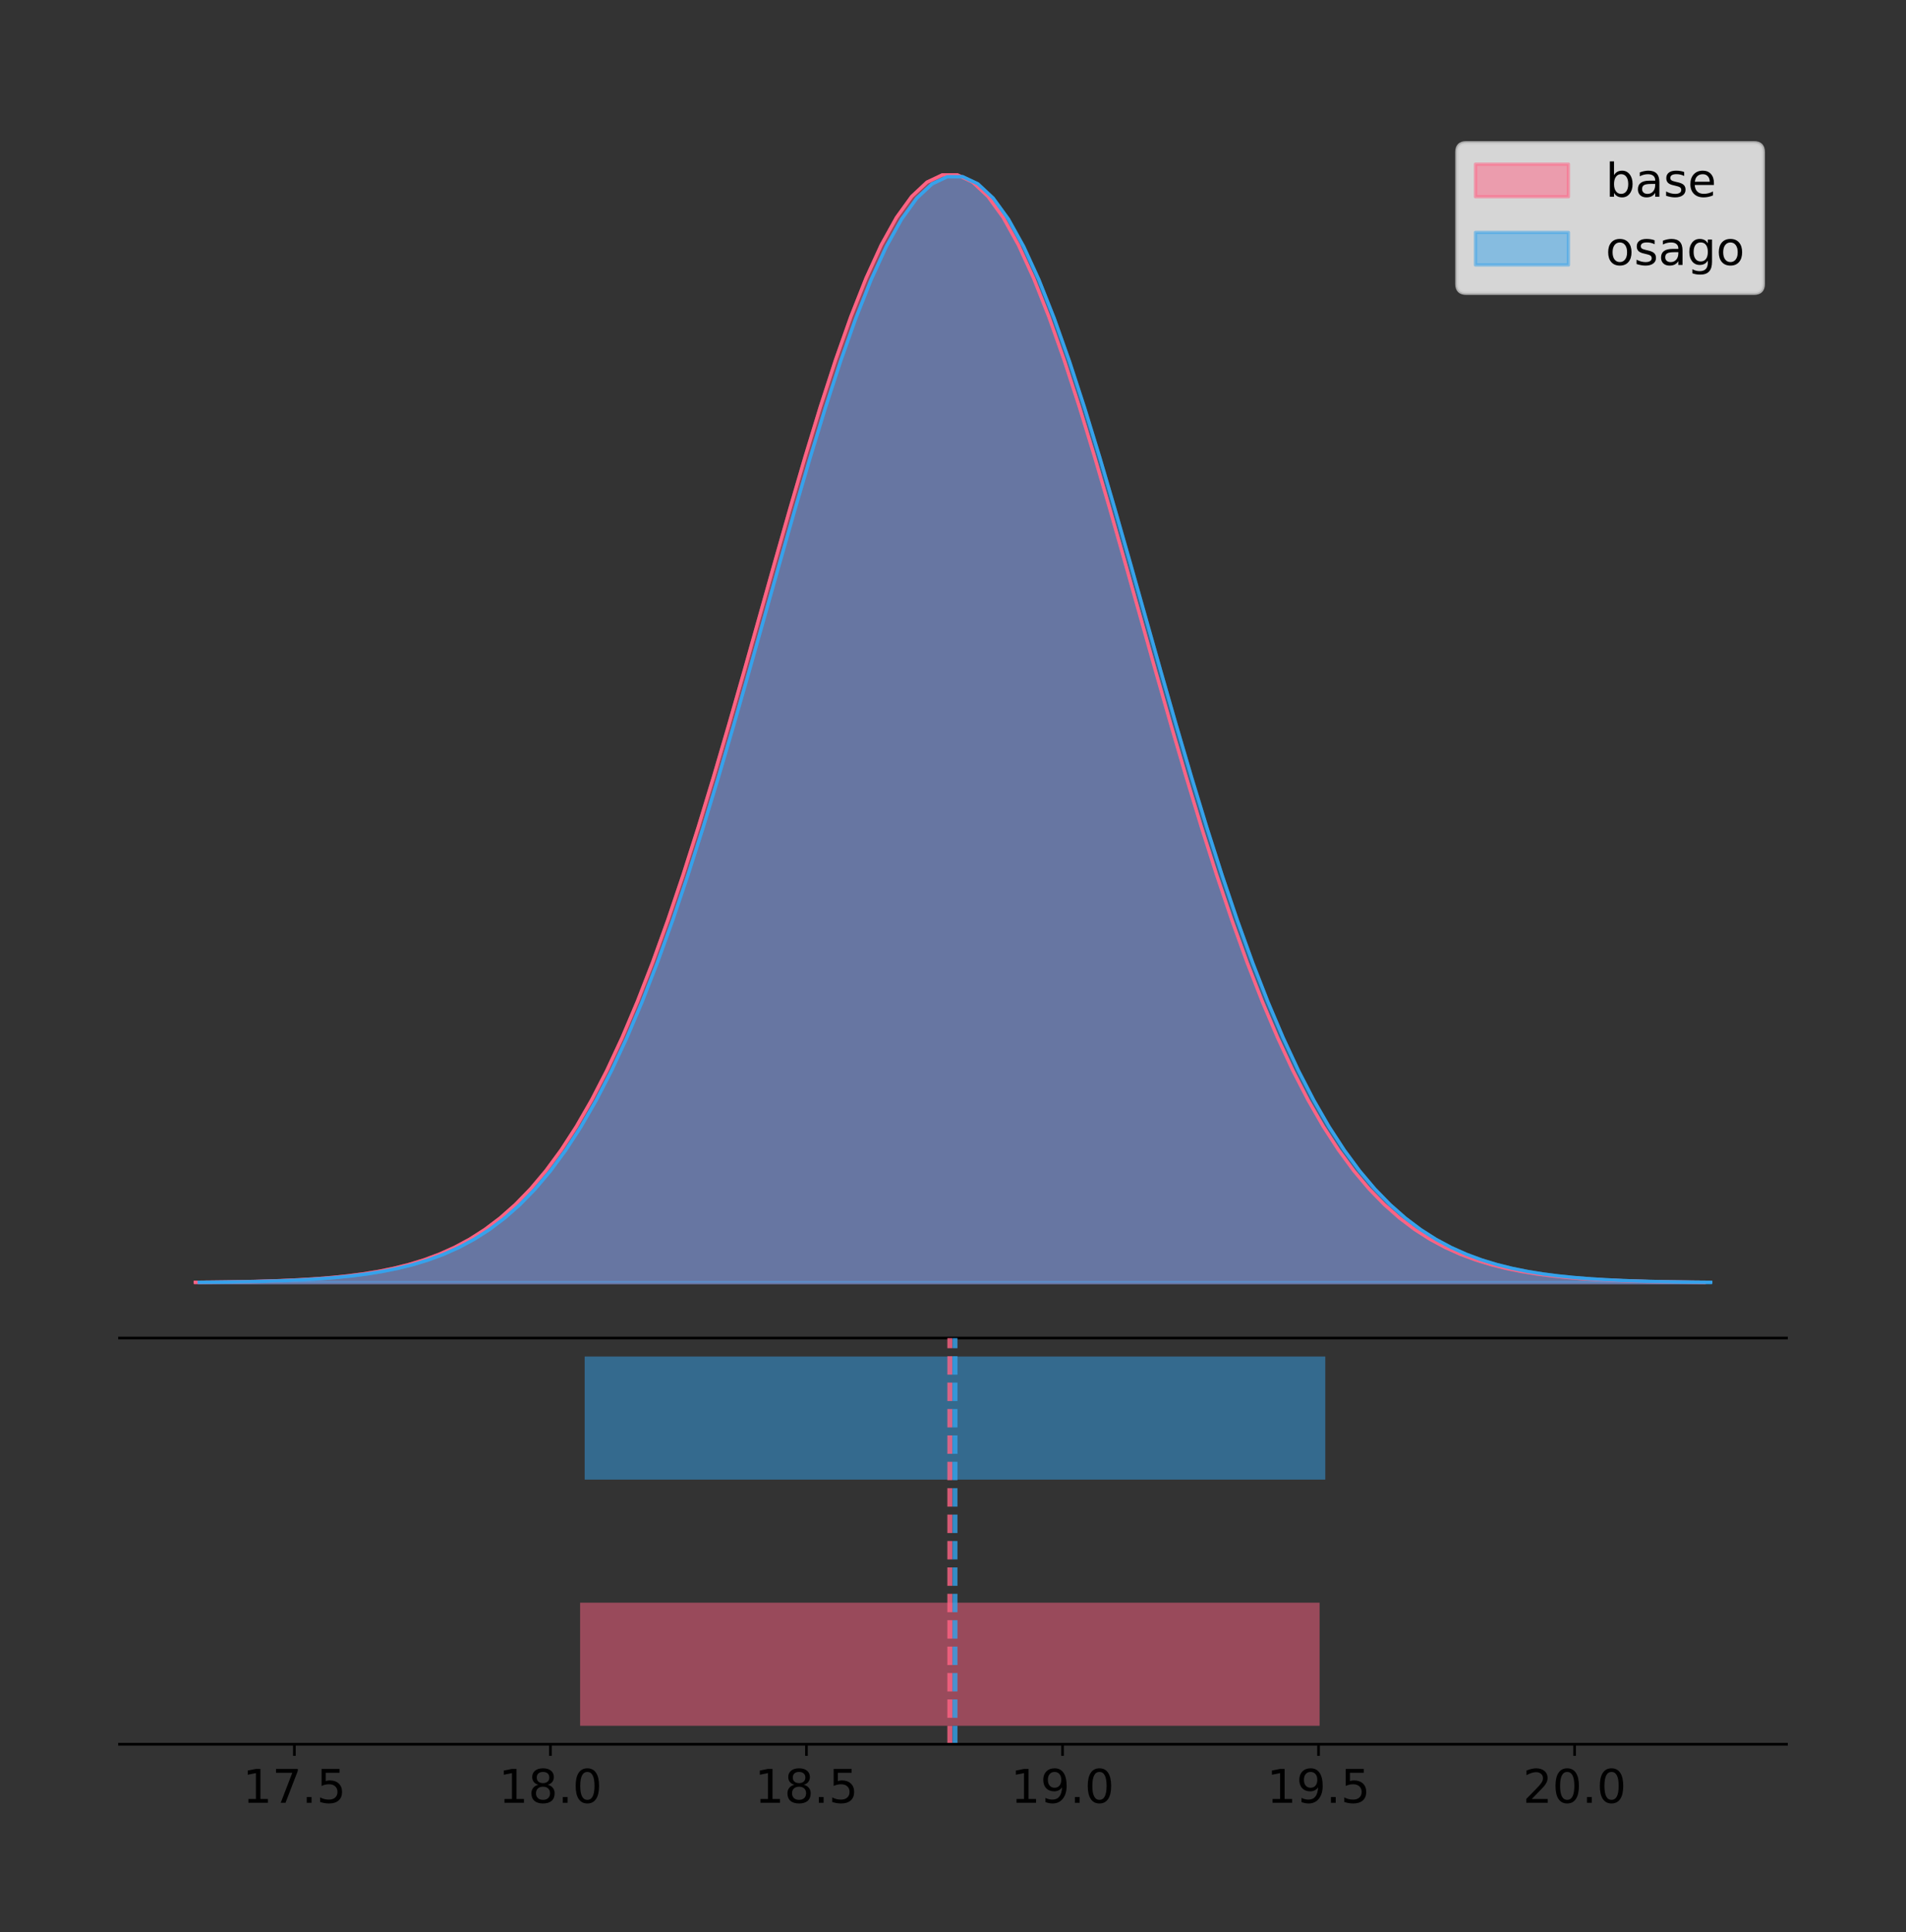 <?xml version="1.0" encoding="utf-8" standalone="no"?>
<!DOCTYPE svg PUBLIC "-//W3C//DTD SVG 1.1//EN"
  "http://www.w3.org/Graphics/SVG/1.1/DTD/svg11.dtd">
<!-- Created with matplotlib (https://matplotlib.org/) -->
<svg height="581.789pt" version="1.1" viewBox="0 0 574.2 581.789" width="574.2pt" xmlns="http://www.w3.org/2000/svg" xmlns:xlink="http://www.w3.org/1999/xlink">
 <rect x="0" y="0" width="574.2" height="581.789" fill="#333333" stroke="none"/>
 <defs>
  <style type="text/css">
*{stroke-linecap:butt;stroke-linejoin:round;}
  </style>
 </defs>
 <g id="figure_1">
  <g id="patch_1">
   <path d="M 0 581.789 
L 574.2 581.789 
L 574.2 0 
L 0 0 
z
" style="fill:none;"/>
  </g>
  <g id="axes_1">
   <g id="patch_2">
    <path d="M 36 402.93 
L 538.2 402.93 
L 538.2 36 
L 36 36 
z
" style="fill:none;"/>
   </g>
   <g id="PolyCollection_1">
    <defs>
     <path d="M 58.827 -195.538 
L 58.827 -195.65 
L 63.42 -195.692 
L 68.012 -195.749 
L 72.604 -195.825 
L 77.197 -195.925 
L 81.789 -196.058 
L 86.382 -196.23 
L 90.974 -196.455 
L 95.566 -196.744 
L 100.159 -197.115 
L 104.751 -197.585 
L 109.344 -198.179 
L 113.936 -198.923 
L 118.528 -199.848 
L 123.121 -200.99 
L 127.713 -202.39 
L 132.306 -204.093 
L 136.898 -206.151 
L 141.49 -208.617 
L 146.083 -211.552 
L 150.675 -215.017 
L 155.268 -219.078 
L 159.86 -223.801 
L 164.452 -229.25 
L 169.045 -235.488 
L 173.637 -242.572 
L 178.23 -250.552 
L 182.822 -259.468 
L 187.414 -269.344 
L 192.007 -280.192 
L 196.599 -292.002 
L 201.192 -304.744 
L 205.784 -318.365 
L 210.376 -332.786 
L 214.969 -347.901 
L 219.561 -363.58 
L 224.154 -379.667 
L 228.746 -395.98 
L 233.338 -412.318 
L 237.931 -428.462 
L 242.523 -444.18 
L 247.116 -459.23 
L 251.708 -473.372 
L 256.3 -486.366 
L 260.893 -497.987 
L 265.485 -508.025 
L 270.078 -516.294 
L 274.67 -522.64 
L 279.262 -526.94 
L 283.855 -529.111 
L 288.447 -529.111 
L 293.04 -526.94 
L 297.632 -522.64 
L 302.224 -516.294 
L 306.817 -508.025 
L 311.409 -497.987 
L 316.002 -486.366 
L 320.594 -473.372 
L 325.186 -459.23 
L 329.779 -444.18 
L 334.371 -428.462 
L 338.964 -412.318 
L 343.556 -395.98 
L 348.148 -379.667 
L 352.741 -363.58 
L 357.333 -347.901 
L 361.926 -332.786 
L 366.518 -318.365 
L 371.11 -304.744 
L 375.703 -292.002 
L 380.295 -280.192 
L 384.888 -269.344 
L 389.48 -259.468 
L 394.072 -250.552 
L 398.665 -242.572 
L 403.257 -235.488 
L 407.85 -229.25 
L 412.442 -223.801 
L 417.034 -219.078 
L 421.627 -215.017 
L 426.219 -211.552 
L 430.812 -208.617 
L 435.404 -206.151 
L 439.996 -204.093 
L 444.589 -202.39 
L 449.181 -200.99 
L 453.774 -199.848 
L 458.366 -198.923 
L 462.958 -198.179 
L 467.551 -197.585 
L 472.143 -197.115 
L 476.736 -196.744 
L 481.328 -196.455 
L 485.92 -196.23 
L 490.513 -196.058 
L 495.105 -195.925 
L 499.698 -195.825 
L 504.29 -195.749 
L 508.882 -195.692 
L 513.475 -195.65 
L 513.475 -195.538 
L 513.475 -195.538 
L 508.882 -195.538 
L 504.29 -195.538 
L 499.698 -195.538 
L 495.105 -195.538 
L 490.513 -195.538 
L 485.92 -195.538 
L 481.328 -195.538 
L 476.736 -195.538 
L 472.143 -195.538 
L 467.551 -195.538 
L 462.958 -195.538 
L 458.366 -195.538 
L 453.774 -195.538 
L 449.181 -195.538 
L 444.589 -195.538 
L 439.996 -195.538 
L 435.404 -195.538 
L 430.812 -195.538 
L 426.219 -195.538 
L 421.627 -195.538 
L 417.034 -195.538 
L 412.442 -195.538 
L 407.85 -195.538 
L 403.257 -195.538 
L 398.665 -195.538 
L 394.072 -195.538 
L 389.48 -195.538 
L 384.888 -195.538 
L 380.295 -195.538 
L 375.703 -195.538 
L 371.11 -195.538 
L 366.518 -195.538 
L 361.926 -195.538 
L 357.333 -195.538 
L 352.741 -195.538 
L 348.148 -195.538 
L 343.556 -195.538 
L 338.964 -195.538 
L 334.371 -195.538 
L 329.779 -195.538 
L 325.186 -195.538 
L 320.594 -195.538 
L 316.002 -195.538 
L 311.409 -195.538 
L 306.817 -195.538 
L 302.224 -195.538 
L 297.632 -195.538 
L 293.04 -195.538 
L 288.447 -195.538 
L 283.855 -195.538 
L 279.262 -195.538 
L 274.67 -195.538 
L 270.078 -195.538 
L 265.485 -195.538 
L 260.893 -195.538 
L 256.3 -195.538 
L 251.708 -195.538 
L 247.116 -195.538 
L 242.523 -195.538 
L 237.931 -195.538 
L 233.338 -195.538 
L 228.746 -195.538 
L 224.154 -195.538 
L 219.561 -195.538 
L 214.969 -195.538 
L 210.376 -195.538 
L 205.784 -195.538 
L 201.192 -195.538 
L 196.599 -195.538 
L 192.007 -195.538 
L 187.414 -195.538 
L 182.822 -195.538 
L 178.23 -195.538 
L 173.637 -195.538 
L 169.045 -195.538 
L 164.452 -195.538 
L 159.86 -195.538 
L 155.268 -195.538 
L 150.675 -195.538 
L 146.083 -195.538 
L 141.49 -195.538 
L 136.898 -195.538 
L 132.306 -195.538 
L 127.713 -195.538 
L 123.121 -195.538 
L 118.528 -195.538 
L 113.936 -195.538 
L 109.344 -195.538 
L 104.751 -195.538 
L 100.159 -195.538 
L 95.566 -195.538 
L 90.974 -195.538 
L 86.382 -195.538 
L 81.789 -195.538 
L 77.197 -195.538 
L 72.604 -195.538 
L 68.012 -195.538 
L 63.42 -195.538 
L 58.827 -195.538 
z
" id="m4f1f19f357" style="stroke:#ff6384;stroke-opacity:0.5;"/>
    </defs>
    <g clip-path="url(#p4f3aa284ec)">
     <use style="fill:#ff6384;fill-opacity:0.5;stroke:#ff6384;stroke-opacity:0.5;" x="0" xlink:href="#m4f1f19f357" y="581.789"/>
    </g>
   </g>
   <g id="PolyCollection_2">
    <defs>
     <path d="M 60.015 -195.538 
L 60.015 -195.65 
L 64.614 -195.692 
L 69.214 -195.749 
L 73.813 -195.824 
L 78.413 -195.925 
L 83.013 -196.057 
L 87.612 -196.229 
L 92.212 -196.454 
L 96.811 -196.742 
L 101.411 -197.112 
L 106.011 -197.582 
L 110.61 -198.175 
L 115.21 -198.918 
L 119.809 -199.841 
L 124.409 -200.982 
L 129.008 -202.379 
L 133.608 -204.08 
L 138.208 -206.134 
L 142.807 -208.597 
L 147.407 -211.527 
L 152.006 -214.987 
L 156.606 -219.041 
L 161.205 -223.757 
L 165.805 -229.197 
L 170.405 -235.426 
L 175.004 -242.499 
L 179.604 -250.467 
L 184.203 -259.368 
L 188.803 -269.229 
L 193.402 -280.06 
L 198.002 -291.852 
L 202.602 -304.574 
L 207.201 -318.174 
L 211.801 -332.572 
L 216.4 -347.664 
L 221 -363.318 
L 225.599 -379.38 
L 230.199 -395.667 
L 234.799 -411.98 
L 239.398 -428.099 
L 243.998 -443.792 
L 248.597 -458.819 
L 253.197 -472.938 
L 257.797 -485.912 
L 262.396 -497.515 
L 266.996 -507.537 
L 271.595 -515.794 
L 276.195 -522.129 
L 280.794 -526.423 
L 285.394 -528.59 
L 289.994 -528.59 
L 294.593 -526.423 
L 299.193 -522.129 
L 303.792 -515.794 
L 308.392 -507.537 
L 312.991 -497.515 
L 317.591 -485.912 
L 322.191 -472.938 
L 326.79 -458.819 
L 331.39 -443.792 
L 335.989 -428.099 
L 340.589 -411.98 
L 345.188 -395.667 
L 349.788 -379.38 
L 354.388 -363.318 
L 358.987 -347.664 
L 363.587 -332.572 
L 368.186 -318.174 
L 372.786 -304.574 
L 377.385 -291.852 
L 381.985 -280.06 
L 386.585 -269.229 
L 391.184 -259.368 
L 395.784 -250.467 
L 400.383 -242.499 
L 404.983 -235.426 
L 409.582 -229.197 
L 414.182 -223.757 
L 418.782 -219.041 
L 423.381 -214.987 
L 427.981 -211.527 
L 432.58 -208.597 
L 437.18 -206.134 
L 441.78 -204.08 
L 446.379 -202.379 
L 450.979 -200.982 
L 455.578 -199.841 
L 460.178 -198.918 
L 464.777 -198.175 
L 469.377 -197.582 
L 473.977 -197.112 
L 478.576 -196.742 
L 483.176 -196.454 
L 487.775 -196.229 
L 492.375 -196.057 
L 496.974 -195.925 
L 501.574 -195.824 
L 506.174 -195.749 
L 510.773 -195.692 
L 515.373 -195.65 
L 515.373 -195.538 
L 515.373 -195.538 
L 510.773 -195.538 
L 506.174 -195.538 
L 501.574 -195.538 
L 496.974 -195.538 
L 492.375 -195.538 
L 487.775 -195.538 
L 483.176 -195.538 
L 478.576 -195.538 
L 473.977 -195.538 
L 469.377 -195.538 
L 464.777 -195.538 
L 460.178 -195.538 
L 455.578 -195.538 
L 450.979 -195.538 
L 446.379 -195.538 
L 441.78 -195.538 
L 437.18 -195.538 
L 432.58 -195.538 
L 427.981 -195.538 
L 423.381 -195.538 
L 418.782 -195.538 
L 414.182 -195.538 
L 409.582 -195.538 
L 404.983 -195.538 
L 400.383 -195.538 
L 395.784 -195.538 
L 391.184 -195.538 
L 386.585 -195.538 
L 381.985 -195.538 
L 377.385 -195.538 
L 372.786 -195.538 
L 368.186 -195.538 
L 363.587 -195.538 
L 358.987 -195.538 
L 354.388 -195.538 
L 349.788 -195.538 
L 345.188 -195.538 
L 340.589 -195.538 
L 335.989 -195.538 
L 331.39 -195.538 
L 326.79 -195.538 
L 322.191 -195.538 
L 317.591 -195.538 
L 312.991 -195.538 
L 308.392 -195.538 
L 303.792 -195.538 
L 299.193 -195.538 
L 294.593 -195.538 
L 289.994 -195.538 
L 285.394 -195.538 
L 280.794 -195.538 
L 276.195 -195.538 
L 271.595 -195.538 
L 266.996 -195.538 
L 262.396 -195.538 
L 257.797 -195.538 
L 253.197 -195.538 
L 248.597 -195.538 
L 243.998 -195.538 
L 239.398 -195.538 
L 234.799 -195.538 
L 230.199 -195.538 
L 225.599 -195.538 
L 221 -195.538 
L 216.4 -195.538 
L 211.801 -195.538 
L 207.201 -195.538 
L 202.602 -195.538 
L 198.002 -195.538 
L 193.402 -195.538 
L 188.803 -195.538 
L 184.203 -195.538 
L 179.604 -195.538 
L 175.004 -195.538 
L 170.405 -195.538 
L 165.805 -195.538 
L 161.205 -195.538 
L 156.606 -195.538 
L 152.006 -195.538 
L 147.407 -195.538 
L 142.807 -195.538 
L 138.208 -195.538 
L 133.608 -195.538 
L 129.008 -195.538 
L 124.409 -195.538 
L 119.809 -195.538 
L 115.21 -195.538 
L 110.61 -195.538 
L 106.011 -195.538 
L 101.411 -195.538 
L 96.811 -195.538 
L 92.212 -195.538 
L 87.612 -195.538 
L 83.013 -195.538 
L 78.413 -195.538 
L 73.813 -195.538 
L 69.214 -195.538 
L 64.614 -195.538 
L 60.015 -195.538 
z
" id="m6bdc7b30e2" style="stroke:#36a2eb;stroke-opacity:0.5;"/>
    </defs>
    <g clip-path="url(#p4f3aa284ec)">
     <use style="fill:#36a2eb;fill-opacity:0.5;stroke:#36a2eb;stroke-opacity:0.5;" x="0" xlink:href="#m6bdc7b30e2" y="581.789"/>
    </g>
   </g>
   <g id="line2d_1">
    <path clip-path="url(#p4f3aa284ec)" d="M 58.827 386.139 
L 63.42 386.097 
L 68.012 386.04 
L 72.604 385.965 
L 77.197 385.864 
L 81.789 385.732 
L 86.382 385.559 
L 90.974 385.334 
L 95.566 385.045 
L 100.159 384.675 
L 104.751 384.204 
L 109.344 383.61 
L 113.936 382.867 
L 118.528 381.941 
L 123.121 380.799 
L 127.713 379.399 
L 132.306 377.696 
L 136.898 375.639 
L 141.49 373.172 
L 146.083 370.238 
L 150.675 366.772 
L 155.268 362.711 
L 159.86 357.989 
L 164.452 352.539 
L 169.045 346.301 
L 173.637 339.217 
L 178.23 331.237 
L 182.822 322.322 
L 187.414 312.445 
L 192.007 301.597 
L 196.599 289.787 
L 201.192 277.045 
L 205.784 263.424 
L 210.376 249.004 
L 214.969 233.888 
L 219.561 218.209 
L 224.154 202.123 
L 228.746 185.809 
L 233.338 169.471 
L 237.931 153.327 
L 242.523 137.61 
L 247.116 122.559 
L 251.708 108.418 
L 256.3 95.423 
L 260.893 83.803 
L 265.485 73.765 
L 270.078 65.495 
L 274.67 59.15 
L 279.262 54.85 
L 283.855 52.679 
L 288.447 52.679 
L 293.04 54.85 
L 297.632 59.15 
L 302.224 65.495 
L 306.817 73.765 
L 311.409 83.803 
L 316.002 95.423 
L 320.594 108.418 
L 325.186 122.559 
L 329.779 137.61 
L 334.371 153.327 
L 338.964 169.471 
L 343.556 185.809 
L 348.148 202.123 
L 352.741 218.209 
L 357.333 233.888 
L 361.926 249.004 
L 366.518 263.424 
L 371.11 277.045 
L 375.703 289.787 
L 380.295 301.597 
L 384.888 312.445 
L 389.48 322.322 
L 394.072 331.237 
L 398.665 339.217 
L 403.257 346.301 
L 407.85 352.539 
L 412.442 357.989 
L 417.034 362.711 
L 421.627 366.772 
L 426.219 370.238 
L 430.812 373.172 
L 435.404 375.639 
L 439.996 377.696 
L 444.589 379.399 
L 449.181 380.799 
L 453.774 381.941 
L 458.366 382.867 
L 462.958 383.61 
L 467.551 384.204 
L 472.143 384.675 
L 476.736 385.045 
L 481.328 385.334 
L 485.92 385.559 
L 490.513 385.732 
L 495.105 385.864 
L 499.698 385.965 
L 504.29 386.04 
L 508.882 386.097 
L 513.475 386.139 
" style="fill:none;stroke:#ff6384;stroke-linecap:square;"/>
   </g>
   <g id="line2d_2">
    <path clip-path="url(#p4f3aa284ec)" d="M 60.015 386.14 
L 64.614 386.097 
L 69.214 386.041 
L 73.813 385.965 
L 78.413 385.865 
L 83.013 385.733 
L 87.612 385.56 
L 92.212 385.336 
L 96.811 385.047 
L 101.411 384.677 
L 106.011 384.207 
L 110.61 383.614 
L 115.21 382.872 
L 119.809 381.948 
L 124.409 380.808 
L 129.008 379.41 
L 133.608 377.709 
L 138.208 375.655 
L 142.807 373.193 
L 147.407 370.263 
L 152.006 366.803 
L 156.606 362.748 
L 161.205 358.033 
L 165.805 352.592 
L 170.405 346.364 
L 175.004 339.29 
L 179.604 331.323 
L 184.203 322.421 
L 188.803 312.56 
L 193.402 301.729 
L 198.002 289.938 
L 202.602 277.215 
L 207.201 263.616 
L 211.801 249.218 
L 216.4 234.126 
L 221 218.471 
L 225.599 202.41 
L 230.199 186.122 
L 234.799 169.809 
L 239.398 153.69 
L 243.998 137.997 
L 248.597 122.97 
L 253.197 108.851 
L 257.797 95.877 
L 262.396 84.275 
L 266.996 74.252 
L 271.595 65.996 
L 276.195 59.66 
L 280.794 55.367 
L 285.394 53.199 
L 289.994 53.199 
L 294.593 55.367 
L 299.193 59.66 
L 303.792 65.996 
L 308.392 74.252 
L 312.991 84.275 
L 317.591 95.877 
L 322.191 108.851 
L 326.79 122.97 
L 331.39 137.997 
L 335.989 153.69 
L 340.589 169.809 
L 345.188 186.122 
L 349.788 202.41 
L 354.388 218.471 
L 358.987 234.126 
L 363.587 249.218 
L 368.186 263.616 
L 372.786 277.215 
L 377.385 289.938 
L 381.985 301.729 
L 386.585 312.56 
L 391.184 322.421 
L 395.784 331.323 
L 400.383 339.29 
L 404.983 346.364 
L 409.582 352.592 
L 414.182 358.033 
L 418.782 362.748 
L 423.381 366.803 
L 427.981 370.263 
L 432.58 373.193 
L 437.18 375.655 
L 441.78 377.709 
L 446.379 379.41 
L 450.979 380.808 
L 455.578 381.948 
L 460.178 382.872 
L 464.777 383.614 
L 469.377 384.207 
L 473.977 384.677 
L 478.576 385.047 
L 483.176 385.336 
L 487.775 385.56 
L 492.375 385.733 
L 496.974 385.865 
L 501.574 385.965 
L 506.174 386.041 
L 510.773 386.097 
L 515.373 386.14 
" style="fill:none;stroke:#36a2eb;stroke-linecap:square;"/>
   </g>
   <g id="patch_3">
    <path d="M 36 402.93 
L 538.2 402.93 
" style="fill:none;stroke:#000000;stroke-linecap:square;stroke-linejoin:miter;stroke-width:0.8;"/>
   </g>
   <g id="legend_1">
    <g id="patch_4">
     <path d="M 441.707 88.299 
L 528.4 88.299 
Q 531.2 88.299 531.2 85.499 
L 531.2 45.8 
Q 531.2 43 528.4 43 
L 441.707 43 
Q 438.907 43 438.907 45.8 
L 438.907 85.499 
Q 438.907 88.299 441.707 88.299 
z
" style="fill:#ffffff;opacity:0.8;stroke:#cccccc;stroke-linejoin:miter;"/>
    </g>
    <g id="patch_5">
     <path d="M 444.507 59.238 
L 472.507 59.238 
L 472.507 49.438 
L 444.507 49.438 
z
" style="fill:#ff6384;opacity:0.5;stroke:#ff6384;stroke-linejoin:miter;"/>
    </g>
    <g id="text_1">
     <!-- base -->
     <defs>
      <path d="M 48.688 27.297 
Q 48.688 37.203 44.609 42.844 
Q 40.531 48.484 33.406 48.484 
Q 26.266 48.484 22.188 42.844 
Q 18.109 37.203 18.109 27.297 
Q 18.109 17.391 22.188 11.75 
Q 26.266 6.109 33.406 6.109 
Q 40.531 6.109 44.609 11.75 
Q 48.688 17.391 48.688 27.297 
z
M 18.109 46.391 
Q 20.953 51.266 25.266 53.625 
Q 29.594 56 35.594 56 
Q 45.562 56 51.781 48.094 
Q 58.016 40.188 58.016 27.297 
Q 58.016 14.406 51.781 6.484 
Q 45.562 -1.422 35.594 -1.422 
Q 29.594 -1.422 25.266 0.953 
Q 20.953 3.328 18.109 8.203 
L 18.109 0 
L 9.078 0 
L 9.078 75.984 
L 18.109 75.984 
z
" id="DejaVuSans-98"/>
      <path d="M 34.281 27.484 
Q 23.391 27.484 19.188 25 
Q 14.984 22.516 14.984 16.5 
Q 14.984 11.719 18.141 8.906 
Q 21.297 6.109 26.703 6.109 
Q 34.188 6.109 38.703 11.406 
Q 43.219 16.703 43.219 25.484 
L 43.219 27.484 
z
M 52.203 31.203 
L 52.203 0 
L 43.219 0 
L 43.219 8.297 
Q 40.141 3.328 35.547 0.953 
Q 30.953 -1.422 24.312 -1.422 
Q 15.922 -1.422 10.953 3.297 
Q 6 8.016 6 15.922 
Q 6 25.141 12.172 29.828 
Q 18.359 34.516 30.609 34.516 
L 43.219 34.516 
L 43.219 35.406 
Q 43.219 41.609 39.141 45 
Q 35.062 48.391 27.688 48.391 
Q 23 48.391 18.547 47.266 
Q 14.109 46.141 10.016 43.891 
L 10.016 52.203 
Q 14.938 54.109 19.578 55.047 
Q 24.219 56 28.609 56 
Q 40.484 56 46.344 49.844 
Q 52.203 43.703 52.203 31.203 
z
" id="DejaVuSans-97"/>
      <path d="M 44.281 53.078 
L 44.281 44.578 
Q 40.484 46.531 36.375 47.5 
Q 32.281 48.484 27.875 48.484 
Q 21.188 48.484 17.844 46.438 
Q 14.5 44.391 14.5 40.281 
Q 14.5 37.156 16.891 35.375 
Q 19.281 33.594 26.516 31.984 
L 29.594 31.297 
Q 39.156 29.25 43.188 25.516 
Q 47.219 21.781 47.219 15.094 
Q 47.219 7.469 41.188 3.016 
Q 35.156 -1.422 24.609 -1.422 
Q 20.219 -1.422 15.453 -0.562 
Q 10.688 0.297 5.422 2 
L 5.422 11.281 
Q 10.406 8.688 15.234 7.391 
Q 20.062 6.109 24.812 6.109 
Q 31.156 6.109 34.562 8.281 
Q 37.984 10.453 37.984 14.406 
Q 37.984 18.062 35.516 20.016 
Q 33.062 21.969 24.703 23.781 
L 21.578 24.516 
Q 13.234 26.266 9.516 29.906 
Q 5.812 33.547 5.812 39.891 
Q 5.812 47.609 11.281 51.797 
Q 16.75 56 26.812 56 
Q 31.781 56 36.172 55.266 
Q 40.578 54.547 44.281 53.078 
z
" id="DejaVuSans-115"/>
      <path d="M 56.203 29.594 
L 56.203 25.203 
L 14.891 25.203 
Q 15.484 15.922 20.484 11.062 
Q 25.484 6.203 34.422 6.203 
Q 39.594 6.203 44.453 7.469 
Q 49.312 8.734 54.109 11.281 
L 54.109 2.781 
Q 49.266 0.734 44.188 -0.344 
Q 39.109 -1.422 33.891 -1.422 
Q 20.797 -1.422 13.156 6.188 
Q 5.516 13.812 5.516 26.812 
Q 5.516 40.234 12.766 48.109 
Q 20.016 56 32.328 56 
Q 43.359 56 49.781 48.891 
Q 56.203 41.797 56.203 29.594 
z
M 47.219 32.234 
Q 47.125 39.594 43.094 43.984 
Q 39.062 48.391 32.422 48.391 
Q 24.906 48.391 20.391 44.141 
Q 15.875 39.891 15.188 32.172 
z
" id="DejaVuSans-101"/>
     </defs>
     <g transform="translate(483.707 59.238)scale(0.14 -0.14)">
      <use xlink:href="#DejaVuSans-98"/>
      <use x="63.477" xlink:href="#DejaVuSans-97"/>
      <use x="124.756" xlink:href="#DejaVuSans-115"/>
      <use x="176.855" xlink:href="#DejaVuSans-101"/>
     </g>
    </g>
    <g id="patch_6">
     <path d="M 444.507 79.787 
L 472.507 79.787 
L 472.507 69.987 
L 444.507 69.987 
z
" style="fill:#36a2eb;opacity:0.5;stroke:#36a2eb;stroke-linejoin:miter;"/>
    </g>
    <g id="text_2">
     <!-- osago -->
     <defs>
      <path d="M 30.609 48.391 
Q 23.391 48.391 19.188 42.75 
Q 14.984 37.109 14.984 27.297 
Q 14.984 17.484 19.156 11.844 
Q 23.344 6.203 30.609 6.203 
Q 37.797 6.203 41.984 11.859 
Q 46.188 17.531 46.188 27.297 
Q 46.188 37.016 41.984 42.703 
Q 37.797 48.391 30.609 48.391 
z
M 30.609 56 
Q 42.328 56 49.016 48.375 
Q 55.719 40.766 55.719 27.297 
Q 55.719 13.875 49.016 6.219 
Q 42.328 -1.422 30.609 -1.422 
Q 18.844 -1.422 12.172 6.219 
Q 5.516 13.875 5.516 27.297 
Q 5.516 40.766 12.172 48.375 
Q 18.844 56 30.609 56 
z
" id="DejaVuSans-111"/>
      <path d="M 45.406 27.984 
Q 45.406 37.75 41.375 43.109 
Q 37.359 48.484 30.078 48.484 
Q 22.859 48.484 18.828 43.109 
Q 14.797 37.75 14.797 27.984 
Q 14.797 18.266 18.828 12.891 
Q 22.859 7.516 30.078 7.516 
Q 37.359 7.516 41.375 12.891 
Q 45.406 18.266 45.406 27.984 
z
M 54.391 6.781 
Q 54.391 -7.172 48.188 -13.984 
Q 42 -20.797 29.203 -20.797 
Q 24.469 -20.797 20.266 -20.094 
Q 16.062 -19.391 12.109 -17.922 
L 12.109 -9.188 
Q 16.062 -11.328 19.922 -12.344 
Q 23.781 -13.375 27.781 -13.375 
Q 36.625 -13.375 41.016 -8.766 
Q 45.406 -4.156 45.406 5.172 
L 45.406 9.625 
Q 42.625 4.781 38.281 2.391 
Q 33.938 0 27.875 0 
Q 17.828 0 11.672 7.656 
Q 5.516 15.328 5.516 27.984 
Q 5.516 40.672 11.672 48.328 
Q 17.828 56 27.875 56 
Q 33.938 56 38.281 53.609 
Q 42.625 51.219 45.406 46.391 
L 45.406 54.688 
L 54.391 54.688 
z
" id="DejaVuSans-103"/>
     </defs>
     <g transform="translate(483.707 79.787)scale(0.14 -0.14)">
      <use xlink:href="#DejaVuSans-111"/>
      <use x="61.182" xlink:href="#DejaVuSans-115"/>
      <use x="113.281" xlink:href="#DejaVuSans-97"/>
      <use x="174.561" xlink:href="#DejaVuSans-103"/>
      <use x="238.037" xlink:href="#DejaVuSans-111"/>
     </g>
    </g>
   </g>
  </g>
  <g id="axes_2">
   <g id="patch_7">
    <path d="M 36 525.24 
L 538.2 525.24 
L 538.2 402.93 
L 36 402.93 
z
" style="fill:none;"/>
   </g>
   <g id="patch_8">
    <path clip-path="url(#pa95d321854)" d="M 174.762 519.68 
L 397.54 519.68 
L 397.54 482.617 
L 174.762 482.617 
z
" style="fill:#ff6384;opacity:0.5;"/>
   </g>
   <g id="patch_9">
    <path clip-path="url(#pa95d321854)" d="M 176.131 445.553 
L 399.256 445.553 
L 399.256 408.49 
L 176.131 408.49 
z
" style="fill:#36a2eb;opacity:0.5;"/>
   </g>
   <g id="matplotlib.axis_1">
    <g id="xtick_1">
     <g id="line2d_3">
      <defs>
       <path d="M 0 0 
L 0 3.5 
" id="m23d0bb2fc1" style="stroke:#000000;stroke-width:0.8;"/>
      </defs>
      <g>
       <use style="stroke:#000000;stroke-width:0.8;" x="88.684" xlink:href="#m23d0bb2fc1" y="525.24"/>
      </g>
     </g>
     <g id="text_3">
      <!-- 17.5 -->
      <defs>
       <path d="M 12.406 8.297 
L 28.516 8.297 
L 28.516 63.922 
L 10.984 60.406 
L 10.984 69.391 
L 28.422 72.906 
L 38.281 72.906 
L 38.281 8.297 
L 54.391 8.297 
L 54.391 0 
L 12.406 0 
z
" id="DejaVuSans-49"/>
       <path d="M 8.203 72.906 
L 55.078 72.906 
L 55.078 68.703 
L 28.609 0 
L 18.312 0 
L 43.219 64.594 
L 8.203 64.594 
z
" id="DejaVuSans-55"/>
       <path d="M 10.688 12.406 
L 21 12.406 
L 21 0 
L 10.688 0 
z
" id="DejaVuSans-46"/>
       <path d="M 10.797 72.906 
L 49.516 72.906 
L 49.516 64.594 
L 19.828 64.594 
L 19.828 46.734 
Q 21.969 47.469 24.109 47.828 
Q 26.266 48.188 28.422 48.188 
Q 40.625 48.188 47.75 41.5 
Q 54.891 34.812 54.891 23.391 
Q 54.891 11.625 47.562 5.094 
Q 40.234 -1.422 26.906 -1.422 
Q 22.312 -1.422 17.547 -0.641 
Q 12.797 0.141 7.719 1.703 
L 7.719 11.625 
Q 12.109 9.234 16.797 8.062 
Q 21.484 6.891 26.703 6.891 
Q 35.156 6.891 40.078 11.328 
Q 45.016 15.766 45.016 23.391 
Q 45.016 31 40.078 35.438 
Q 35.156 39.891 26.703 39.891 
Q 22.75 39.891 18.812 39.016 
Q 14.891 38.141 10.797 36.281 
z
" id="DejaVuSans-53"/>
      </defs>
      <g transform="translate(73.098 542.878)scale(0.14 -0.14)">
       <use xlink:href="#DejaVuSans-49"/>
       <use x="63.623" xlink:href="#DejaVuSans-55"/>
       <use x="127.246" xlink:href="#DejaVuSans-46"/>
       <use x="159.033" xlink:href="#DejaVuSans-53"/>
      </g>
     </g>
    </g>
    <g id="xtick_2">
     <g id="line2d_4">
      <g>
       <use style="stroke:#000000;stroke-width:0.8;" x="165.819" xlink:href="#m23d0bb2fc1" y="525.24"/>
      </g>
     </g>
     <g id="text_4">
      <!-- 18.0 -->
      <defs>
       <path d="M 31.781 34.625 
Q 24.75 34.625 20.719 30.859 
Q 16.703 27.094 16.703 20.516 
Q 16.703 13.922 20.719 10.156 
Q 24.75 6.391 31.781 6.391 
Q 38.812 6.391 42.859 10.172 
Q 46.922 13.969 46.922 20.516 
Q 46.922 27.094 42.891 30.859 
Q 38.875 34.625 31.781 34.625 
z
M 21.922 38.812 
Q 15.578 40.375 12.031 44.719 
Q 8.5 49.078 8.5 55.328 
Q 8.5 64.062 14.719 69.141 
Q 20.953 74.219 31.781 74.219 
Q 42.672 74.219 48.875 69.141 
Q 55.078 64.062 55.078 55.328 
Q 55.078 49.078 51.531 44.719 
Q 48 40.375 41.703 38.812 
Q 48.828 37.156 52.797 32.312 
Q 56.781 27.484 56.781 20.516 
Q 56.781 9.906 50.312 4.234 
Q 43.844 -1.422 31.781 -1.422 
Q 19.734 -1.422 13.25 4.234 
Q 6.781 9.906 6.781 20.516 
Q 6.781 27.484 10.781 32.312 
Q 14.797 37.156 21.922 38.812 
z
M 18.312 54.391 
Q 18.312 48.734 21.844 45.562 
Q 25.391 42.391 31.781 42.391 
Q 38.141 42.391 41.719 45.562 
Q 45.312 48.734 45.312 54.391 
Q 45.312 60.062 41.719 63.234 
Q 38.141 66.406 31.781 66.406 
Q 25.391 66.406 21.844 63.234 
Q 18.312 60.062 18.312 54.391 
z
" id="DejaVuSans-56"/>
       <path d="M 31.781 66.406 
Q 24.172 66.406 20.328 58.906 
Q 16.5 51.422 16.5 36.375 
Q 16.5 21.391 20.328 13.891 
Q 24.172 6.391 31.781 6.391 
Q 39.453 6.391 43.281 13.891 
Q 47.125 21.391 47.125 36.375 
Q 47.125 51.422 43.281 58.906 
Q 39.453 66.406 31.781 66.406 
z
M 31.781 74.219 
Q 44.047 74.219 50.516 64.516 
Q 56.984 54.828 56.984 36.375 
Q 56.984 17.969 50.516 8.266 
Q 44.047 -1.422 31.781 -1.422 
Q 19.531 -1.422 13.062 8.266 
Q 6.594 17.969 6.594 36.375 
Q 6.594 54.828 13.062 64.516 
Q 19.531 74.219 31.781 74.219 
z
" id="DejaVuSans-48"/>
      </defs>
      <g transform="translate(150.233 542.878)scale(0.14 -0.14)">
       <use xlink:href="#DejaVuSans-49"/>
       <use x="63.623" xlink:href="#DejaVuSans-56"/>
       <use x="127.246" xlink:href="#DejaVuSans-46"/>
       <use x="159.033" xlink:href="#DejaVuSans-48"/>
      </g>
     </g>
    </g>
    <g id="xtick_3">
     <g id="line2d_5">
      <g>
       <use style="stroke:#000000;stroke-width:0.8;" x="242.955" xlink:href="#m23d0bb2fc1" y="525.24"/>
      </g>
     </g>
     <g id="text_5">
      <!-- 18.5 -->
      <g transform="translate(227.369 542.878)scale(0.14 -0.14)">
       <use xlink:href="#DejaVuSans-49"/>
       <use x="63.623" xlink:href="#DejaVuSans-56"/>
       <use x="127.246" xlink:href="#DejaVuSans-46"/>
       <use x="159.033" xlink:href="#DejaVuSans-53"/>
      </g>
     </g>
    </g>
    <g id="xtick_4">
     <g id="line2d_6">
      <g>
       <use style="stroke:#000000;stroke-width:0.8;" x="320.091" xlink:href="#m23d0bb2fc1" y="525.24"/>
      </g>
     </g>
     <g id="text_6">
      <!-- 19.0 -->
      <defs>
       <path d="M 10.984 1.516 
L 10.984 10.5 
Q 14.703 8.734 18.5 7.812 
Q 22.312 6.891 25.984 6.891 
Q 35.75 6.891 40.891 13.453 
Q 46.047 20.016 46.781 33.406 
Q 43.953 29.203 39.594 26.953 
Q 35.25 24.703 29.984 24.703 
Q 19.047 24.703 12.672 31.312 
Q 6.297 37.938 6.297 49.422 
Q 6.297 60.641 12.938 67.422 
Q 19.578 74.219 30.609 74.219 
Q 43.266 74.219 49.922 64.516 
Q 56.594 54.828 56.594 36.375 
Q 56.594 19.141 48.406 8.859 
Q 40.234 -1.422 26.422 -1.422 
Q 22.703 -1.422 18.891 -0.688 
Q 15.094 0.047 10.984 1.516 
z
M 30.609 32.422 
Q 37.25 32.422 41.125 36.953 
Q 45.016 41.5 45.016 49.422 
Q 45.016 57.281 41.125 61.844 
Q 37.25 66.406 30.609 66.406 
Q 23.969 66.406 20.094 61.844 
Q 16.219 57.281 16.219 49.422 
Q 16.219 41.5 20.094 36.953 
Q 23.969 32.422 30.609 32.422 
z
" id="DejaVuSans-57"/>
      </defs>
      <g transform="translate(304.505 542.878)scale(0.14 -0.14)">
       <use xlink:href="#DejaVuSans-49"/>
       <use x="63.623" xlink:href="#DejaVuSans-57"/>
       <use x="127.246" xlink:href="#DejaVuSans-46"/>
       <use x="159.033" xlink:href="#DejaVuSans-48"/>
      </g>
     </g>
    </g>
    <g id="xtick_5">
     <g id="line2d_7">
      <g>
       <use style="stroke:#000000;stroke-width:0.8;" x="397.226" xlink:href="#m23d0bb2fc1" y="525.24"/>
      </g>
     </g>
     <g id="text_7">
      <!-- 19.5 -->
      <g transform="translate(381.641 542.878)scale(0.14 -0.14)">
       <use xlink:href="#DejaVuSans-49"/>
       <use x="63.623" xlink:href="#DejaVuSans-57"/>
       <use x="127.246" xlink:href="#DejaVuSans-46"/>
       <use x="159.033" xlink:href="#DejaVuSans-53"/>
      </g>
     </g>
    </g>
    <g id="xtick_6">
     <g id="line2d_8">
      <g>
       <use style="stroke:#000000;stroke-width:0.8;" x="474.362" xlink:href="#m23d0bb2fc1" y="525.24"/>
      </g>
     </g>
     <g id="text_8">
      <!-- 20.0 -->
      <defs>
       <path d="M 19.188 8.297 
L 53.609 8.297 
L 53.609 0 
L 7.328 0 
L 7.328 8.297 
Q 12.938 14.109 22.625 23.891 
Q 32.328 33.688 34.812 36.531 
Q 39.547 41.844 41.422 45.531 
Q 43.312 49.219 43.312 52.781 
Q 43.312 58.594 39.234 62.25 
Q 35.156 65.922 28.609 65.922 
Q 23.969 65.922 18.812 64.312 
Q 13.672 62.703 7.812 59.422 
L 7.812 69.391 
Q 13.766 71.781 18.938 73 
Q 24.125 74.219 28.422 74.219 
Q 39.75 74.219 46.484 68.547 
Q 53.219 62.891 53.219 53.422 
Q 53.219 48.922 51.531 44.891 
Q 49.859 40.875 45.406 35.406 
Q 44.188 33.984 37.641 27.219 
Q 31.109 20.453 19.188 8.297 
z
" id="DejaVuSans-50"/>
      </defs>
      <g transform="translate(458.776 542.878)scale(0.14 -0.14)">
       <use xlink:href="#DejaVuSans-50"/>
       <use x="63.623" xlink:href="#DejaVuSans-48"/>
       <use x="127.246" xlink:href="#DejaVuSans-46"/>
       <use x="159.033" xlink:href="#DejaVuSans-48"/>
      </g>
     </g>
    </g>
   </g>
   <g id="line2d_9">
    <path clip-path="url(#pa95d321854)" d="M 286.151 525.24 
L 286.151 402.93 
" style="fill:none;stroke:#ff6384;stroke-dasharray:5.55,2.4;stroke-dashoffset:0;stroke-opacity:0.8;stroke-width:1.5;"/>
   </g>
   <g id="line2d_10">
    <path clip-path="url(#pa95d321854)" d="M 287.694 525.24 
L 287.694 402.93 
" style="fill:none;stroke:#36a2eb;stroke-dasharray:5.55,2.4;stroke-dashoffset:0;stroke-opacity:0.8;stroke-width:1.5;"/>
   </g>
   <g id="patch_10">
    <path d="M 36 525.24 
L 538.2 525.24 
" style="fill:none;stroke:#000000;stroke-linecap:square;stroke-linejoin:miter;stroke-width:0.8;"/>
   </g>
  </g>
 </g>
 <defs>
  <clipPath id="p4f3aa284ec">
   <rect height="366.93" width="502.2" x="36" y="36"/>
  </clipPath>
  <clipPath id="pa95d321854">
   <rect height="122.31" width="502.2" x="36" y="402.93"/>
  </clipPath>
 </defs>
</svg>
